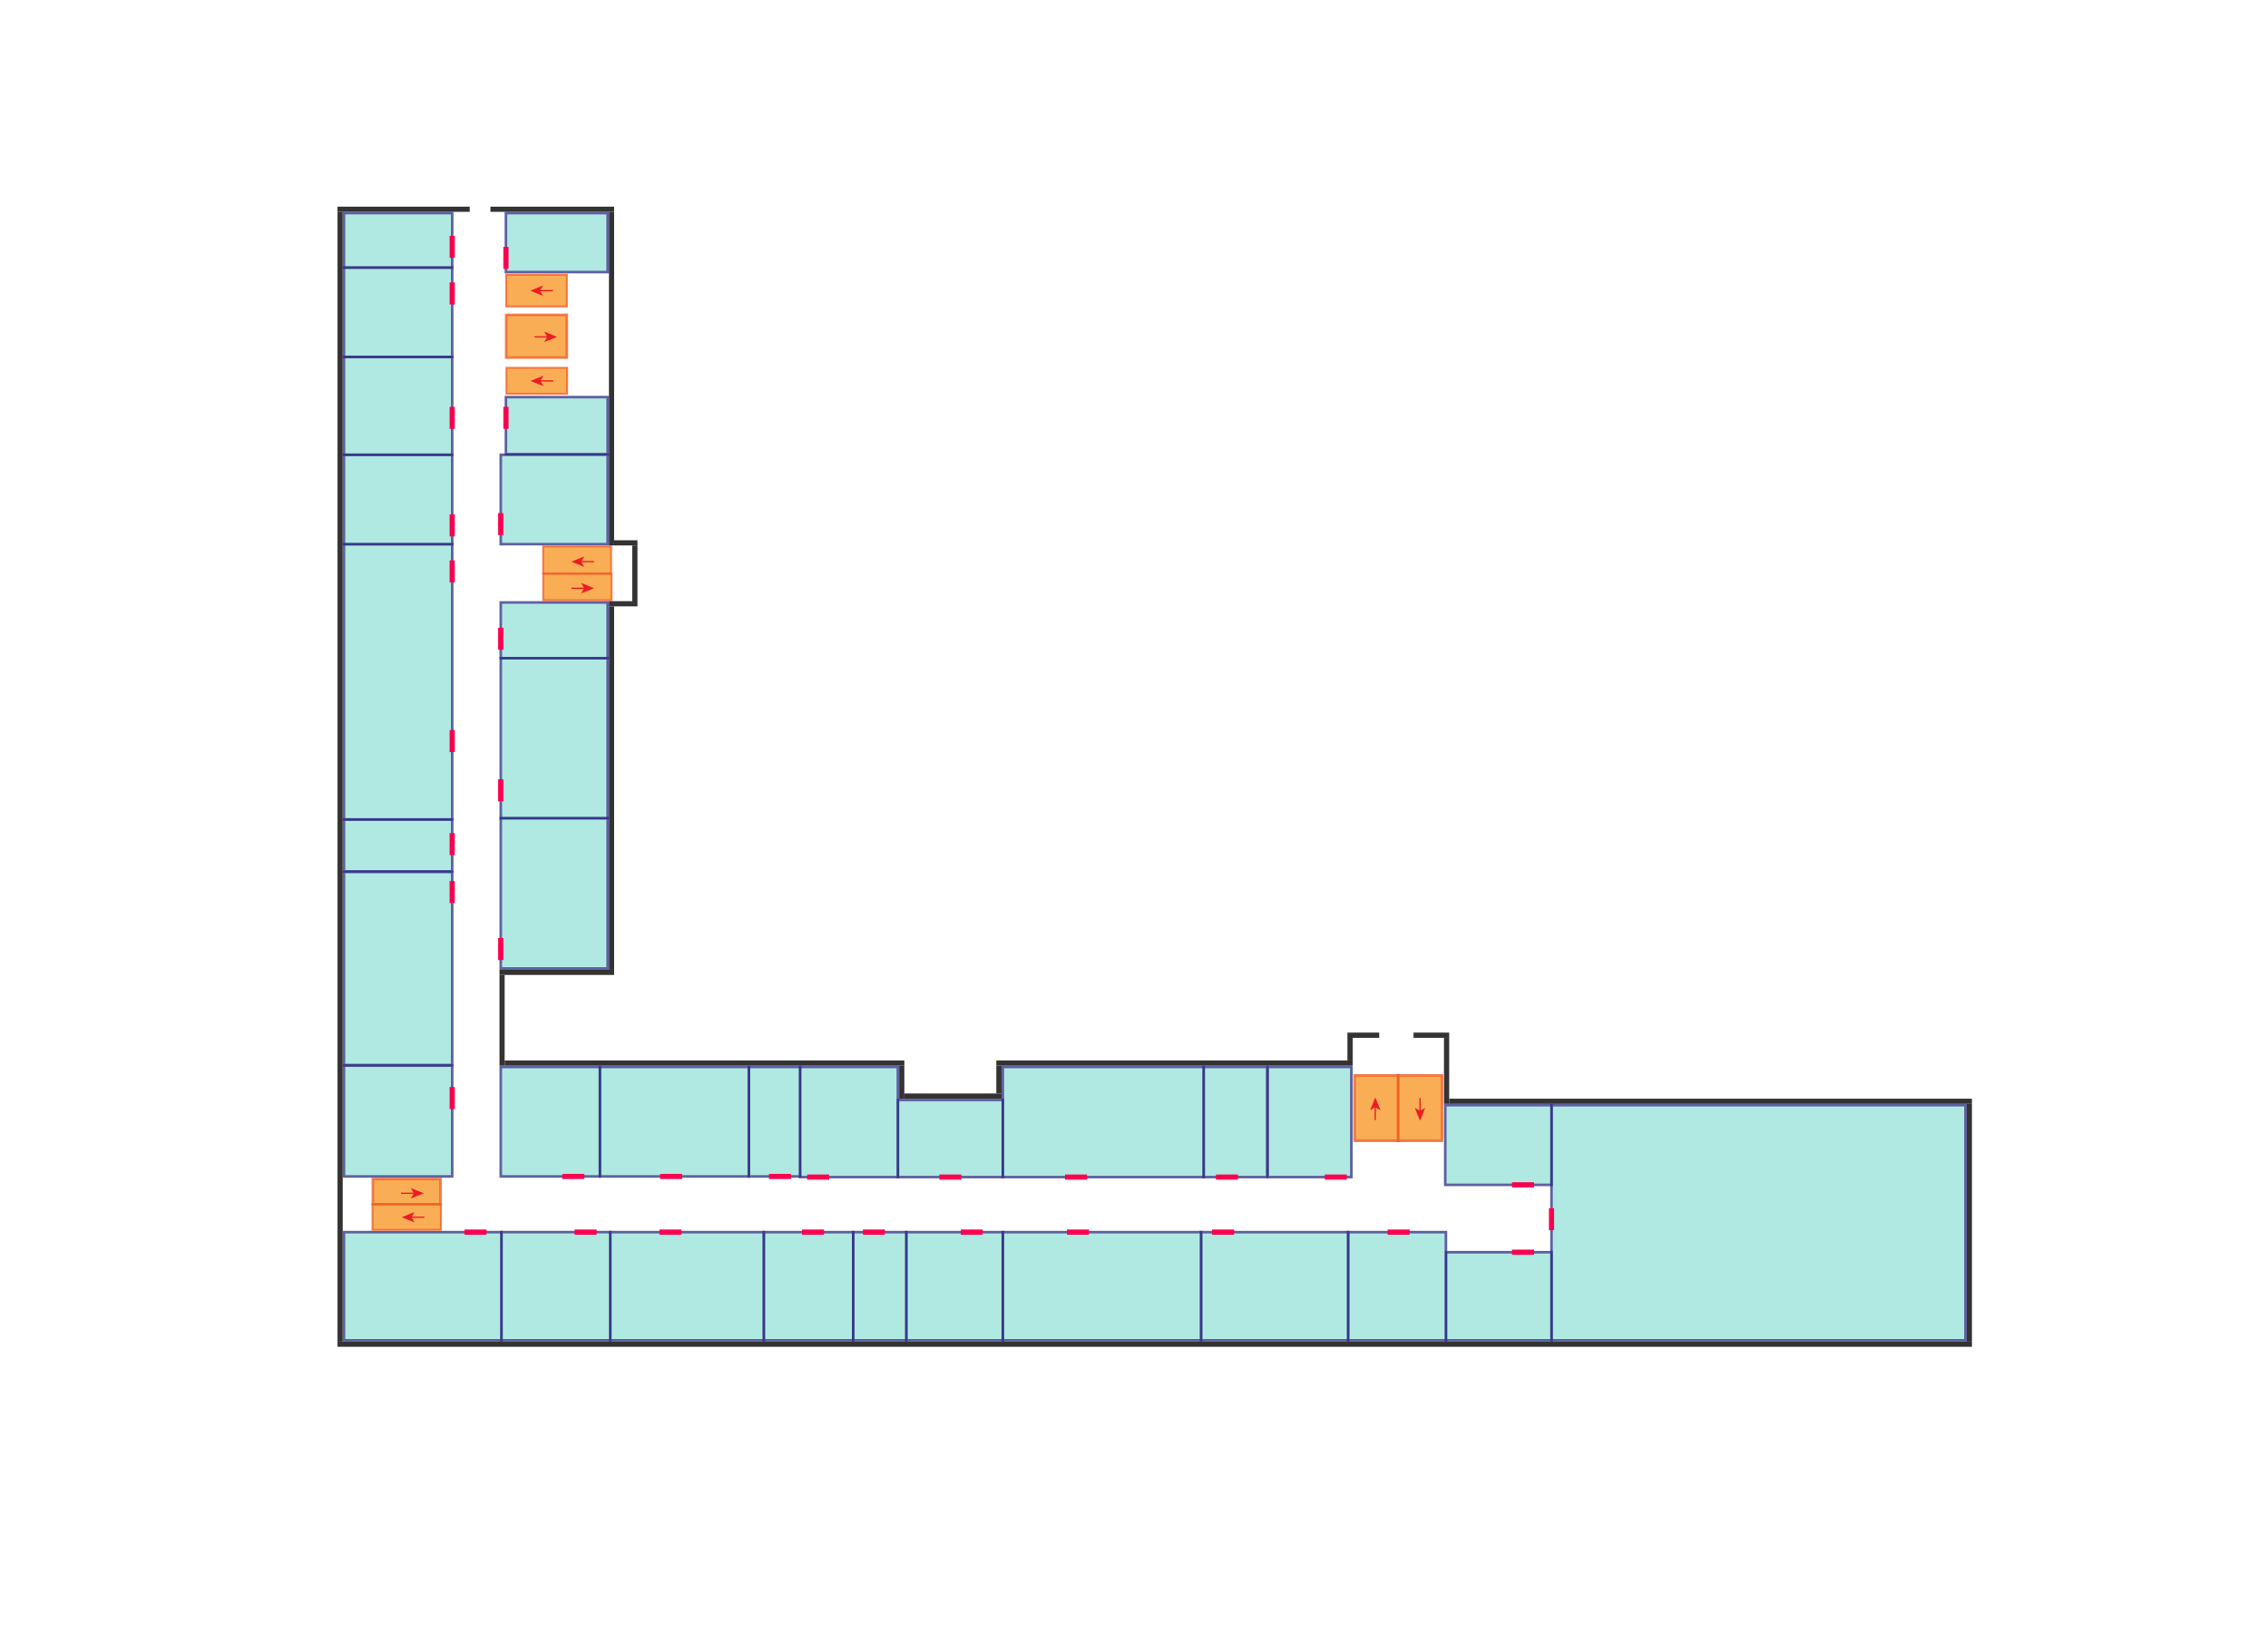<?xml version="1.0" encoding="utf-8"?>
<!-- Generator: Adobe Illustrator 24.0.1, SVG Export Plug-In . SVG Version: 6.00 Build 0)  -->
<svg version="1.1" id="main" xmlns="http://www.w3.org/2000/svg" xmlns:xlink="http://www.w3.org/1999/xlink" x="0px" y="0px"
	 viewBox="0 0 3501 2550" style="enable-background:new 0 0 3501 2550;" xml:space="preserve">
<style type="text/css">
	.st0{opacity:0.75;}
	.st1{fill:#95E2D8;}
	.st2{fill:#292C82;}
	.st3{fill:#FC0050;}
	.st4{opacity:0.75;fill:#F7931E;stroke:#F15A24;stroke-width:4;stroke-miterlimit:10;enable-background:new    ;}
	.st5{fill:none;stroke:#ED1C24;stroke-width:2;stroke-miterlimit:10;}
	.st6{fill:#ED1C24;}
	.st7{opacity:0.75;fill:#F7931E;stroke:#F15A24;stroke-width:3;stroke-miterlimit:10;enable-background:new    ;}
	.st8{fill:none;stroke:#333333;stroke-width:8;stroke-miterlimit:10;}
</style>
<g id="rooms">
	<g class="st0">
		<rect x="2395" y="1706" class="st1" width="639" height="363"/>
		<path class="st2" d="M3032,1708v359h-635v-359H3032 M3036,1704h-643v367h643V1704L3036,1704z"/>
	</g>
	<g class="st0">
		<rect x="2231" y="1706" class="st1" width="164" height="123"/>
		<path class="st2" d="M2393,1708v119h-160v-119H2393 M2397,1704h-168v127h168V1704L2397,1704z"/>
	</g>
	<g class="st0">
		<rect x="2232" y="1933" class="st1" width="163" height="136"/>
		<path class="st2" d="M2393,1935v132h-159v-132H2393 M2397,1931h-167v140h167V1931L2397,1931z"/>
	</g>
	<g class="st0">
		<rect x="2081" y="1902" class="st1" width="151" height="167"/>
		<path class="st2" d="M2230,1904v163h-147v-163H2230 M2234,1900h-155v171h155V1900L2234,1900z"/>
	</g>
	<g class="st0">
		<rect x="1854" y="1902" class="st1" width="227" height="167"/>
		<path class="st2" d="M2079,1904v163h-223v-163H2079 M2083,1900h-231v171h231V1900L2083,1900z"/>
	</g>
	<g class="st0">
		<rect x="1548" y="1902" class="st1" width="306" height="167"/>
		<path class="st2" d="M1852,1904v163h-302v-163H1852 M1856,1900h-310v171h310V1900L1856,1900z"/>
	</g>
	<g class="st0">
		<rect x="1399" y="1902" class="st1" width="149" height="167"/>
		<path class="st2" d="M1546,1904v163h-145v-163H1546 M1550,1900h-153v171h153V1900L1550,1900z"/>
	</g>
	<g class="st0">
		<rect x="1317" y="1902" class="st1" width="82" height="167"/>
		<path class="st2" d="M1397,1904v163h-78v-163H1397 M1401,1900h-86v171h86V1900L1401,1900z"/>
	</g>
	<g class="st0">
		<rect x="1179" y="1902" class="st1" width="138" height="167"/>
		<path class="st2" d="M1315,1904v163h-134v-163H1315 M1319,1900h-142v171h142V1900L1319,1900z"/>
	</g>
	<g class="st0">
		<rect x="942" y="1902" class="st1" width="237" height="167"/>
		<path class="st2" d="M1177,1904v163H944v-163H1177 M1181,1900H940v171h241V1900L1181,1900z"/>
	</g>
	<g class="st0">
		<rect x="774" y="1902" class="st1" width="168" height="167"/>
		<path class="st2" d="M940,1904v163H776v-163H940 M944,1900H772v171h172V1900L944,1900z"/>
	</g>
	<g class="st0">
		<rect x="531" y="1902" class="st1" width="243" height="167"/>
		<path class="st2" d="M772,1904v163H533v-163H772 M776,1900H529v171h247V1900L776,1900z"/>
	</g>
	<g class="st0">
		<rect x="1957" y="1647" class="st1" width="129" height="170"/>
		<path class="st2" d="M2084,1649v166h-125v-166H2084 M2088,1645h-133v174h133V1645L2088,1645z"/>
	</g>
	<g class="st0">
		<rect x="1858" y="1647" class="st1" width="98" height="170"/>
		<path class="st2" d="M1954,1649v166h-94v-166H1954 M1958,1645h-102v174h102V1645L1958,1645z"/>
	</g>
	<g class="st0">
		<rect x="1548" y="1647" class="st1" width="310" height="170"/>
		<path class="st2" d="M1856,1649v166h-306v-166H1856 M1860,1645h-314v174h314V1645L1860,1645z"/>
	</g>
	<g class="st0">
		<rect x="1386" y="1698" class="st1" width="162" height="119"/>
		<path class="st2" d="M1546,1700v115h-158v-115H1546 M1550,1696h-166v123h166V1696L1550,1696z"/>
	</g>
	<g class="st0">
		<rect x="1235" y="1647" class="st1" width="151" height="170"/>
		<path class="st2" d="M1384,1649v166h-147v-166H1384 M1388,1645h-155v174h155V1645L1388,1645z"/>
	</g>
	<g class="st0">
		<rect x="1156" y="1647" class="st1" width="79" height="169"/>
		<path class="st2" d="M1233,1649v165h-75v-165H1233 M1237,1645h-83v173h83V1645L1237,1645z"/>
	</g>
	<g class="st0">
		<rect x="926" y="1647" class="st1" width="230" height="169"/>
		<path class="st2" d="M1154,1649v165H928v-165H1154 M1158,1645H924v173h234V1645L1158,1645z"/>
	</g>
	<g class="st0">
		<rect x="773" y="1647" class="st1" width="153" height="169"/>
		<path class="st2" d="M924,1649v165H775v-165H924 M928,1645H771v173h157V1645L928,1645z"/>
	</g>
	<g class="st0">
		<rect x="531" y="1645" class="st1" width="167" height="171"/>
		<path class="st2" d="M696,1647v167H533v-167H696 M700,1643H529v175h171V1643L700,1643z"/>
	</g>
	<g class="st0">
		<rect x="531" y="1346" class="st1" width="167" height="298"/>
		<path class="st2" d="M696,1348v294H533v-294H696 M700,1344H529v302h171V1344L700,1344z"/>
	</g>
	<g class="st0">
		<rect x="773" y="1263" class="st1" width="165" height="232"/>
		<path class="st2" d="M936,1265v228H775v-228H936 M940,1261H771v236h169V1261L940,1261z"/>
	</g>
	<g class="st0">
		<rect x="773" y="1016" class="st1" width="165" height="247"/>
		<path class="st2" d="M936,1018v243H775v-243H936 M940,1014H771v251h169V1014L940,1014z"/>
	</g>
	<g class="st0">
		<rect x="531" y="1265" class="st1" width="167" height="80"/>
		<path class="st2" d="M696,1267v76H533v-76H696 M700,1263H529v84h171V1263L700,1263z"/>
	</g>
	<g class="st0">
		<rect x="531" y="840" class="st1" width="167" height="425"/>
		<path class="st2" d="M696,842v421H533V842H696 M700,838H529v429h171V838L700,838z"/>
	</g>
	<g class="st0">
		<rect x="531" y="702" class="st1" width="167" height="138"/>
		<path class="st2" d="M696,704v134H533V704H696 M700,700H529v142h171V700L700,700z"/>
	</g>
	<g class="st0">
		<rect x="531" y="551" class="st1" width="167" height="151"/>
		<path class="st2" d="M696,553v147H533V553H696 M700,549H529v155h171V549L700,549z"/>
	</g>
	<g class="st0">
		<rect x="531" y="413" class="st1" width="167" height="138"/>
		<path class="st2" d="M696,415v134H533V415H696 M700,411H529v142h171V411L700,411z"/>
	</g>
	<g class="st0">
		<rect x="531" y="329" class="st1" width="167" height="84"/>
		<path class="st2" d="M696,331v80H533v-80H696 M700,327H529v88h171V327L700,327z"/>
	</g>
	<g class="st0">
		<rect x="773" y="930" class="st1" width="165" height="86"/>
		<path class="st2" d="M936,932v82H775v-82H936 M940,928H771v90h169V928L940,928z"/>
	</g>
	<g class="st0">
		<rect x="773" y="702" class="st1" width="165" height="138"/>
		<path class="st2" d="M936,704v134H775V704H936 M940,700H771v142h169V700L940,700z"/>
	</g>
	<g class="st0">
		<rect x="781" y="613" class="st1" width="157" height="88"/>
		<path class="st2" d="M936,615v84H783v-84H936 M940,611H779v92h161V611L940,611z"/>
	</g>
	<g class="st0">
		<rect x="781" y="329" class="st1" width="157" height="91"/>
		<path class="st2" d="M936,331v87H783v-87H936 M940,327H779v95h161V327L940,327z"/>
	</g>
</g>
<g id="doors">
	<rect x="2045" y="1813" class="st3" width="34" height="8"/>
	<rect x="1877" y="1813" class="st3" width="34" height="8"/>
	<rect x="1871" y="1898" class="st3" width="34" height="8"/>
	<rect x="2142" y="1898" class="st3" width="34" height="8"/>
	<rect x="2334" y="1929" class="st3" width="34" height="8"/>
	<rect x="2334" y="1825" class="st3" width="34" height="8"/>
	<rect x="1644" y="1813" class="st3" width="34" height="8"/>
	<rect x="1647" y="1898" class="st3" width="34" height="8"/>
	<rect x="1483" y="1898" class="st3" width="34" height="8"/>
	<rect x="1450" y="1813" class="st3" width="34" height="8"/>
	<rect x="1332" y="1898" class="st3" width="34" height="8"/>
	<rect x="1246" y="1813" class="st3" width="34" height="8"/>
	<rect x="1238" y="1898" class="st3" width="34" height="8"/>
	<rect x="1187" y="1812" class="st3" width="34" height="8"/>
	<rect x="1018" y="1898" class="st3" width="34" height="8"/>
	<rect x="1019" y="1812" class="st3" width="34" height="8"/>
	<rect x="887" y="1898" class="st3" width="34" height="8"/>
	<rect x="868" y="1812" class="st3" width="34" height="8"/>
	<rect x="717" y="1898" class="st3" width="34" height="8"/>
	<rect x="694" y="1678" class="st3" width="8" height="34"/>
	<rect x="769" y="1448" class="st3" width="8" height="34"/>
	<rect x="694" y="1360" class="st3" width="8" height="34"/>
	<rect x="694" y="1286" class="st3" width="8" height="34"/>
	<rect x="769" y="1203" class="st3" width="8" height="34"/>
	<rect x="694" y="1127" class="st3" width="8" height="34"/>
	<rect x="769" y="969" class="st3" width="8" height="34"/>
	<rect x="694" y="865" class="st3" width="8" height="34"/>
	<rect x="769" y="792" class="st3" width="8" height="34"/>
	<rect x="694" y="794" class="st3" width="8" height="34"/>
	<rect x="777" y="628" class="st3" width="8" height="34"/>
	<rect x="694" y="628" class="st3" width="8" height="34"/>
	<rect x="694" y="436" class="st3" width="8" height="34"/>
	<rect x="777" y="381" class="st3" width="8" height="34"/>
	<rect x="694" y="364" class="st3" width="8" height="34"/>
	<rect x="2391" y="1865" class="st3" width="8" height="34"/>
</g>
<g id="stairs">
	<rect x="2091" y="1660" class="st4" width="68" height="101"/>
	<rect x="2158" y="1660" class="st4" width="68" height="101"/>
	<g>
		<g>
			<line class="st5" x1="2123" y1="1729" x2="2123" y2="1708.1"/>
			<g>
				<polygon class="st6" points="2123,1694 2131.1,1713.9 2123,1709.2 2114.9,1713.9 				"/>
			</g>
		</g>
	</g>
	<g>
		<g>
			<line class="st5" x1="2192" y1="1695" x2="2192" y2="1715.9"/>
			<g>
				<polygon class="st6" points="2192,1730 2183.9,1710.1 2192,1714.8 2200.1,1710.1 				"/>
			</g>
		</g>
	</g>
	<rect x="575" y="1858.5" class="st7" width="105.5" height="40"/>
	<g>
		<g>
			<line class="st5" x1="655" y1="1879" x2="634.1" y2="1879"/>
			<g>
				<polygon class="st6" points="620,1879 639.9,1870.9 635.2,1879 639.9,1887.1 				"/>
			</g>
		</g>
	</g>
	<rect x="575.5" y="1820" class="st4" width="104.5" height="39"/>
	<g>
		<g>
			<line class="st5" x1="619" y1="1842" x2="639.9" y2="1842"/>
			<g>
				<polygon class="st6" points="654,1842 634.1,1850.1 638.8,1842 634.1,1833.9 				"/>
			</g>
		</g>
	</g>
	<rect x="838.6" y="885.5" class="st7" width="105.5" height="41"/>
	<g>
		<g>
			<line class="st5" x1="882" y1="908" x2="902.9" y2="908"/>
			<g>
				<polygon class="st6" points="917,908 897.1,916.1 901.8,908 897.1,899.9 				"/>
			</g>
		</g>
	</g>
	<rect x="781.8" y="567.8" class="st7" width="93.7" height="40"/>
	<g>
		<g>
			<line class="st5" x1="854" y1="588" x2="833.1" y2="588"/>
			<g>
				<polygon class="st6" points="819,588 838.9,579.9 834.2,588 838.9,596.1 				"/>
			</g>
		</g>
	</g>
	<rect x="781.4" y="486" class="st4" width="93.6" height="66"/>
	<g>
		<g>
			<line class="st5" x1="825" y1="520" x2="845.9" y2="520"/>
			<g>
				<polygon class="st6" points="860,520 840.1,528.1 844.8,520 840.1,511.9 				"/>
			</g>
		</g>
	</g>
	<rect x="838.5" y="843.5" class="st7" width="104.8" height="42"/>
	<g>
		<g>
			<line class="st5" x1="917" y1="867" x2="896.1" y2="867"/>
			<g>
				<polygon class="st6" points="882,867 901.9,858.9 897.2,867 901.9,875.1 				"/>
			</g>
		</g>
	</g>
	<rect x="781.4" y="424" class="st7" width="93.6" height="49"/>
	<g>
		<g>
			<line class="st5" x1="853.5" y1="448.7" x2="832.7" y2="448.7"/>
			<g>
				<polygon class="st6" points="818.5,448.7 838.4,440.6 833.7,448.7 838.4,456.9 				"/>
			</g>
		</g>
	</g>
</g>
<g id="building-walls">
	<line class="st8" x1="525" y1="2071" x2="525" y2="327"/>
	<line class="st8" x1="521" y1="323" x2="725" y2="323"/>
	<line class="st8" x1="757" y1="323" x2="948" y2="323"/>
	<line class="st8" x1="944" y1="327" x2="944" y2="842"/>
	<line class="st8" x1="948" y1="838" x2="984" y2="838"/>
	<line class="st8" x1="980" y1="842" x2="980" y2="936"/>
	<line class="st8" x1="940" y1="932" x2="976" y2="932"/>
	<line class="st8" x1="944" y1="936" x2="944" y2="1497"/>
	<line class="st8" x1="948" y1="1501" x2="771" y2="1501"/>
	<line class="st8" x1="775" y1="1505" x2="775" y2="1645"/>
	<line class="st8" x1="779" y1="1641" x2="1396" y2="1641"/>
	<line class="st8" x1="1392" y1="1645" x2="1392" y2="1696"/>
	<line class="st8" x1="1396" y1="1692" x2="1546" y2="1692"/>
	<line class="st8" x1="1542" y1="1688" x2="1542" y2="1645"/>
	<line class="st8" x1="1538" y1="1641" x2="2088" y2="1641"/>
	<line class="st8" x1="2084" y1="1637" x2="2084" y2="1594"/>
	<line class="st8" x1="2088" y1="1598" x2="2129" y2="1598"/>
	<line class="st8" x1="2182" y1="1598" x2="2237" y2="1598"/>
	<line class="st8" x1="2233" y1="1704" x2="2233" y2="1602"/>
	<line class="st8" x1="2237" y1="1700" x2="3044" y2="1700"/>
	<line class="st8" x1="3040" y1="1704" x2="3040" y2="2071"/>
	<line class="st8" x1="3044" y1="2075" x2="521" y2="2075"/>
</g>
</svg>
